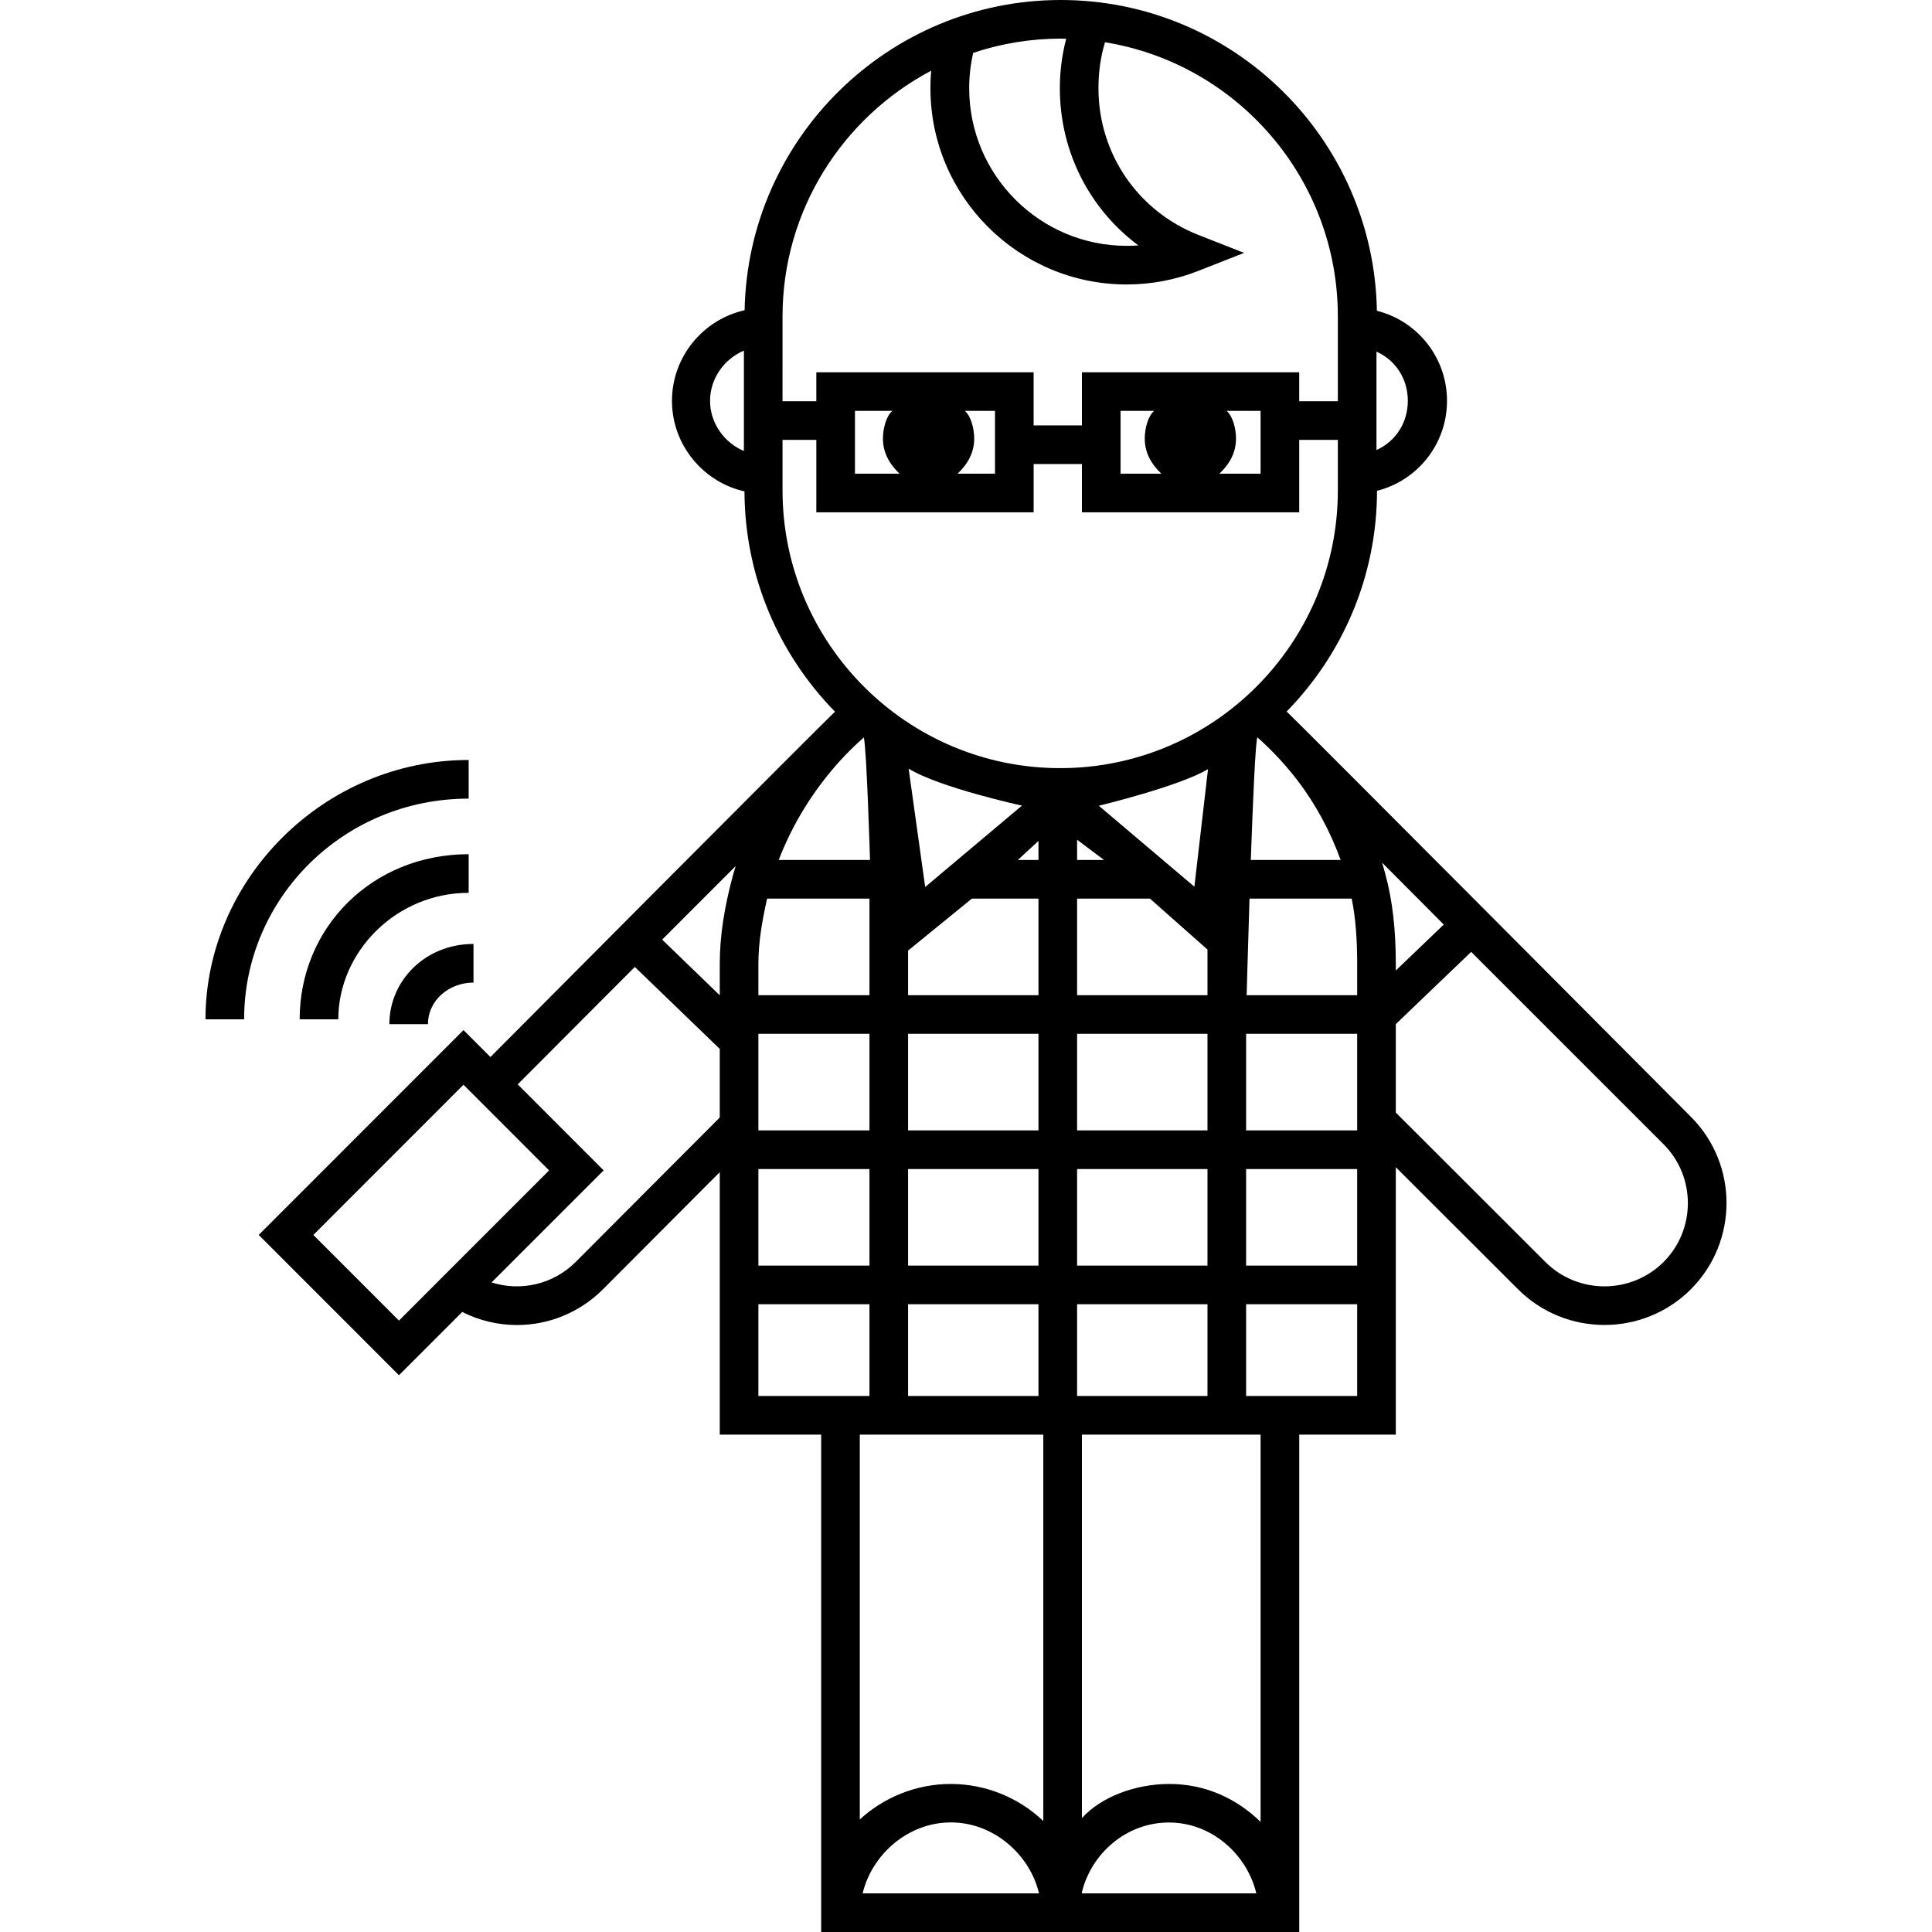 <?xml version="1.0" encoding="iso-8859-1"?>
<!-- Generator: Adobe Illustrator 18.0.0, SVG Export Plug-In . SVG Version: 6.00 Build 0)  -->
<!DOCTYPE svg PUBLIC "-//W3C//DTD SVG 1.1//EN" "http://www.w3.org/Graphics/SVG/1.1/DTD/svg11.dtd">
<svg version="1.1" id="Capa_1" xmlns="http://www.w3.org/2000/svg" xmlns:xlink="http://www.w3.org/1999/xlink" x="0px" y="0px"
	 viewBox="0 0 400.091 400.091" style="enable-background:new 0 0 400.091 400.091;" xml:space="preserve">
<g>
	<path d="M98.052,203.479v-8c-10,0-17.42,7.612-17.42,16.612h8C88.632,207.091,93.052,203.479,98.052,203.479z"/>
	<path d="M97.052,176.894c-20,0-34.996,15.197-34.996,34.197h8c0-14,11.996-26.197,26.996-26.197V176.894z"/>
	<path d="M97.052,165.382v-8c-30,0-54.5,24.709-54.5,53.709h8C50.552,186.091,71.052,165.382,97.052,165.382z"/>
	<path d="M350.164,231.277c0,0-81.658-82.054-83.718-83.932c11.547-11.801,18.69-27.93,18.716-45.704
		c8.374-2.113,14.493-9.674,14.493-18.637c0-8.973-6.132-16.542-14.52-18.646C284.508,28.766,255.39,0,219.665,0
		c-35.687,0-64.779,28.705-65.467,64.245c-8.58,1.917-15.042,9.633-15.042,18.759c0,9.116,6.448,16.825,15.015,18.752
		c0.057,17.747,7.207,33.849,18.751,45.628c-2.205,1.985-71.36,71.514-71.36,71.514l-5.58-5.583l-42.404,42.423l29.041,29.054
		l13.096-13.102c3.577,1.806,7.457,2.707,11.329,2.707c6.516,0,12.936-2.517,17.825-7.405l24.184-24.256v54.355h21v103h99v-103h20
		v-55.375l25.318,25.278c4.926,4.926,11.425,7.389,17.896,7.389c6.471,0,12.957-2.463,17.885-7.391
		C359.992,257.139,360.005,241.117,350.164,231.277z M285.052,72.819c4,1.788,6.49,5.685,6.49,10.186c0,4.5-2.49,8.397-6.49,10.185
		V72.819z M154.052,93.396c-4-1.673-7.01-5.711-7.01-10.392c0-4.68,3.01-8.718,7.01-10.392V93.396z M268.609,161.51
		c3.82,4.971,6.843,10.581,9.021,16.581h-18.605c0.427-12,0.938-23.996,1.347-25.409
		C263.323,155.301,266.122,158.265,268.609,161.51z M201.536,10.947C207.24,9.045,213.331,8,219.665,8
		c0.378,0,0.751,0.021,1.127,0.029c-0.868,3.327-1.313,6.755-1.313,10.249c0,13.104,6.142,25.011,16.259,32.543
		c-0.801,0.059-1.607,0.089-2.416,0.089c-17.984,0-32.615-14.638-32.615-32.631C200.707,15.795,200.988,13.339,201.536,10.947z
		 M162.052,65.527c0-22.05,12.527-41.232,30.777-50.884c-0.107,1.206-0.15,2.417-0.15,3.634c0,22.404,18.234,40.631,40.629,40.631
		c5.103,0,10.105-0.947,14.856-2.814l9.471-3.721l-9.465-3.724c-12.57-4.945-20.692-16.867-20.692-30.372
		c0-3.263,0.419-6.455,1.359-9.526c27.332,4.432,48.214,28.199,48.214,56.776v17.563h-8v-6h-45v11h-10v-11h-45v6h-7V65.527z
		 M254.018,85.091h7.034v13h-8.525c2.097-2,3.434-4.349,3.434-7.282C255.96,88.654,255.231,86.091,254.018,85.091z M240.496,98.091
		h-8.444v-13h6.952c-1.214,1-1.942,3.564-1.942,5.718C237.062,93.742,238.399,96.091,240.496,98.091z M199.801,85.091h6.251v13
		h-7.742c2.097-2,3.434-4.349,3.434-7.282C201.744,88.654,201.015,86.091,199.801,85.091z M186.279,98.091h-9.227v-13h7.736
		c-1.214,1-1.942,3.564-1.942,5.718C182.846,93.742,184.182,96.091,186.279,98.091z M171.303,160.666
		c2.274-2.853,4.824-5.529,7.593-7.955c0.603,2.901,1.27,25.38,1.27,25.38h-18.912C163.554,172.091,166.962,166.074,171.303,160.666
		z M157.052,199.614c0-4.184,0.674-8.524,1.805-13.524h21.195v20h-23V199.614z M157.052,214.091h23v20h-23V214.091z
		 M157.052,242.091h23v20h-23V242.091z M82.619,273.477l-17.729-17.737l31.092-31.106l17.729,17.737L82.619,273.477z
		 M149.052,231.418l-29.841,29.918c-4.661,4.661-11.399,6.154-17.41,4.238l23.208-23.204l-17.798-17.813l24.252-24.317
		l17.589,16.974V231.418z M151.851,181.018c-1.845,6.741-2.799,12.823-2.799,18.596v6.499l-11.929-11.532l15.238-15.245
		C152.191,179.898,152.004,180.457,151.851,181.018z M157.052,289.091v-19h23v19h-9.887H157.052z M178.643,392.091
		c1.895-8,9.355-14.694,18.262-14.694c8.906,0,16.367,6.694,18.262,14.694H178.643z M216.052,377.104
		c-5-4.764-11.837-7.67-19.17-7.67c-7.165,0-13.83,2.777-18.83,7.348v-79.692h38V377.104z M191.593,183.685l-3.428-24.513
		c6.334,3.92,23.46,7.665,23.46,7.665L191.593,183.685z M215.052,174.144v3.947h-4.279L215.052,174.144z M201.261,186.091h13.791v20
		h-27v-9.238L201.261,186.091z M215.052,214.091v20h-27v-20H215.052z M215.052,242.091v20h-27v-20H215.052z M215.052,270.091v19h-27
		v-19H215.052z M162.052,101.544V91.091h7v15h45v-10h10v10h45v-15h8v10.453c0,31.721-25.794,57.527-57.5,57.527
		S162.052,133.264,162.052,101.544z M223.052,234.091v-20h27v20H223.052z M250.052,242.091v20h-27v-20H250.052z M223.052,206.091
		v-20h15.088l11.912,10.547v9.453H223.052z M223.052,178.091v-4.189l5.587,4.189H223.052z M247.339,183.623l-19.792-16.766
		c0,0,16.619-3.992,22.619-7.582L247.339,183.623z M223.052,270.091h27v19h-27V270.091z M224.052,392.091v-0.275
		c2-8.047,9.224-14.4,18.017-14.4c8.906,0,16.204,6.675,18.098,14.675H224.052z M261.052,377.284c-5-4.871-11.485-7.85-18.91-7.85
		c-7.016,0-14.09,2.662-18.09,7.064v-79.408h37V377.284z M281.052,289.091h-11.887h-11.113v-19h23V289.091z M281.052,262.091h-23
		v-20h23V262.091z M281.052,234.091h-23v-20h23V234.091z M281.052,206.091h-22.887c0,0,0.244-9,0.591-20h21.161
		c0.825,4,1.135,8.524,1.135,13.524V206.091z M286.889,181.028c-0.218-0.805-0.436-1.595-0.678-2.386l12.774,12.822l-9.933,9.514
		v-1.363C289.052,192.6,288.383,186.519,286.889,181.028z M344.507,261.336c-6.734,6.733-17.746,6.733-24.479,0.001l-30.975-30.939
		v-18.32l15.604-14.955l39.823,39.811C351.203,243.657,351.23,254.605,344.507,261.336z"/>
</g>
<g>
</g>
<g>
</g>
<g>
</g>
<g>
</g>
<g>
</g>
<g>
</g>
<g>
</g>
<g>
</g>
<g>
</g>
<g>
</g>
<g>
</g>
<g>
</g>
<g>
</g>
<g>
</g>
<g>
</g>
</svg>
